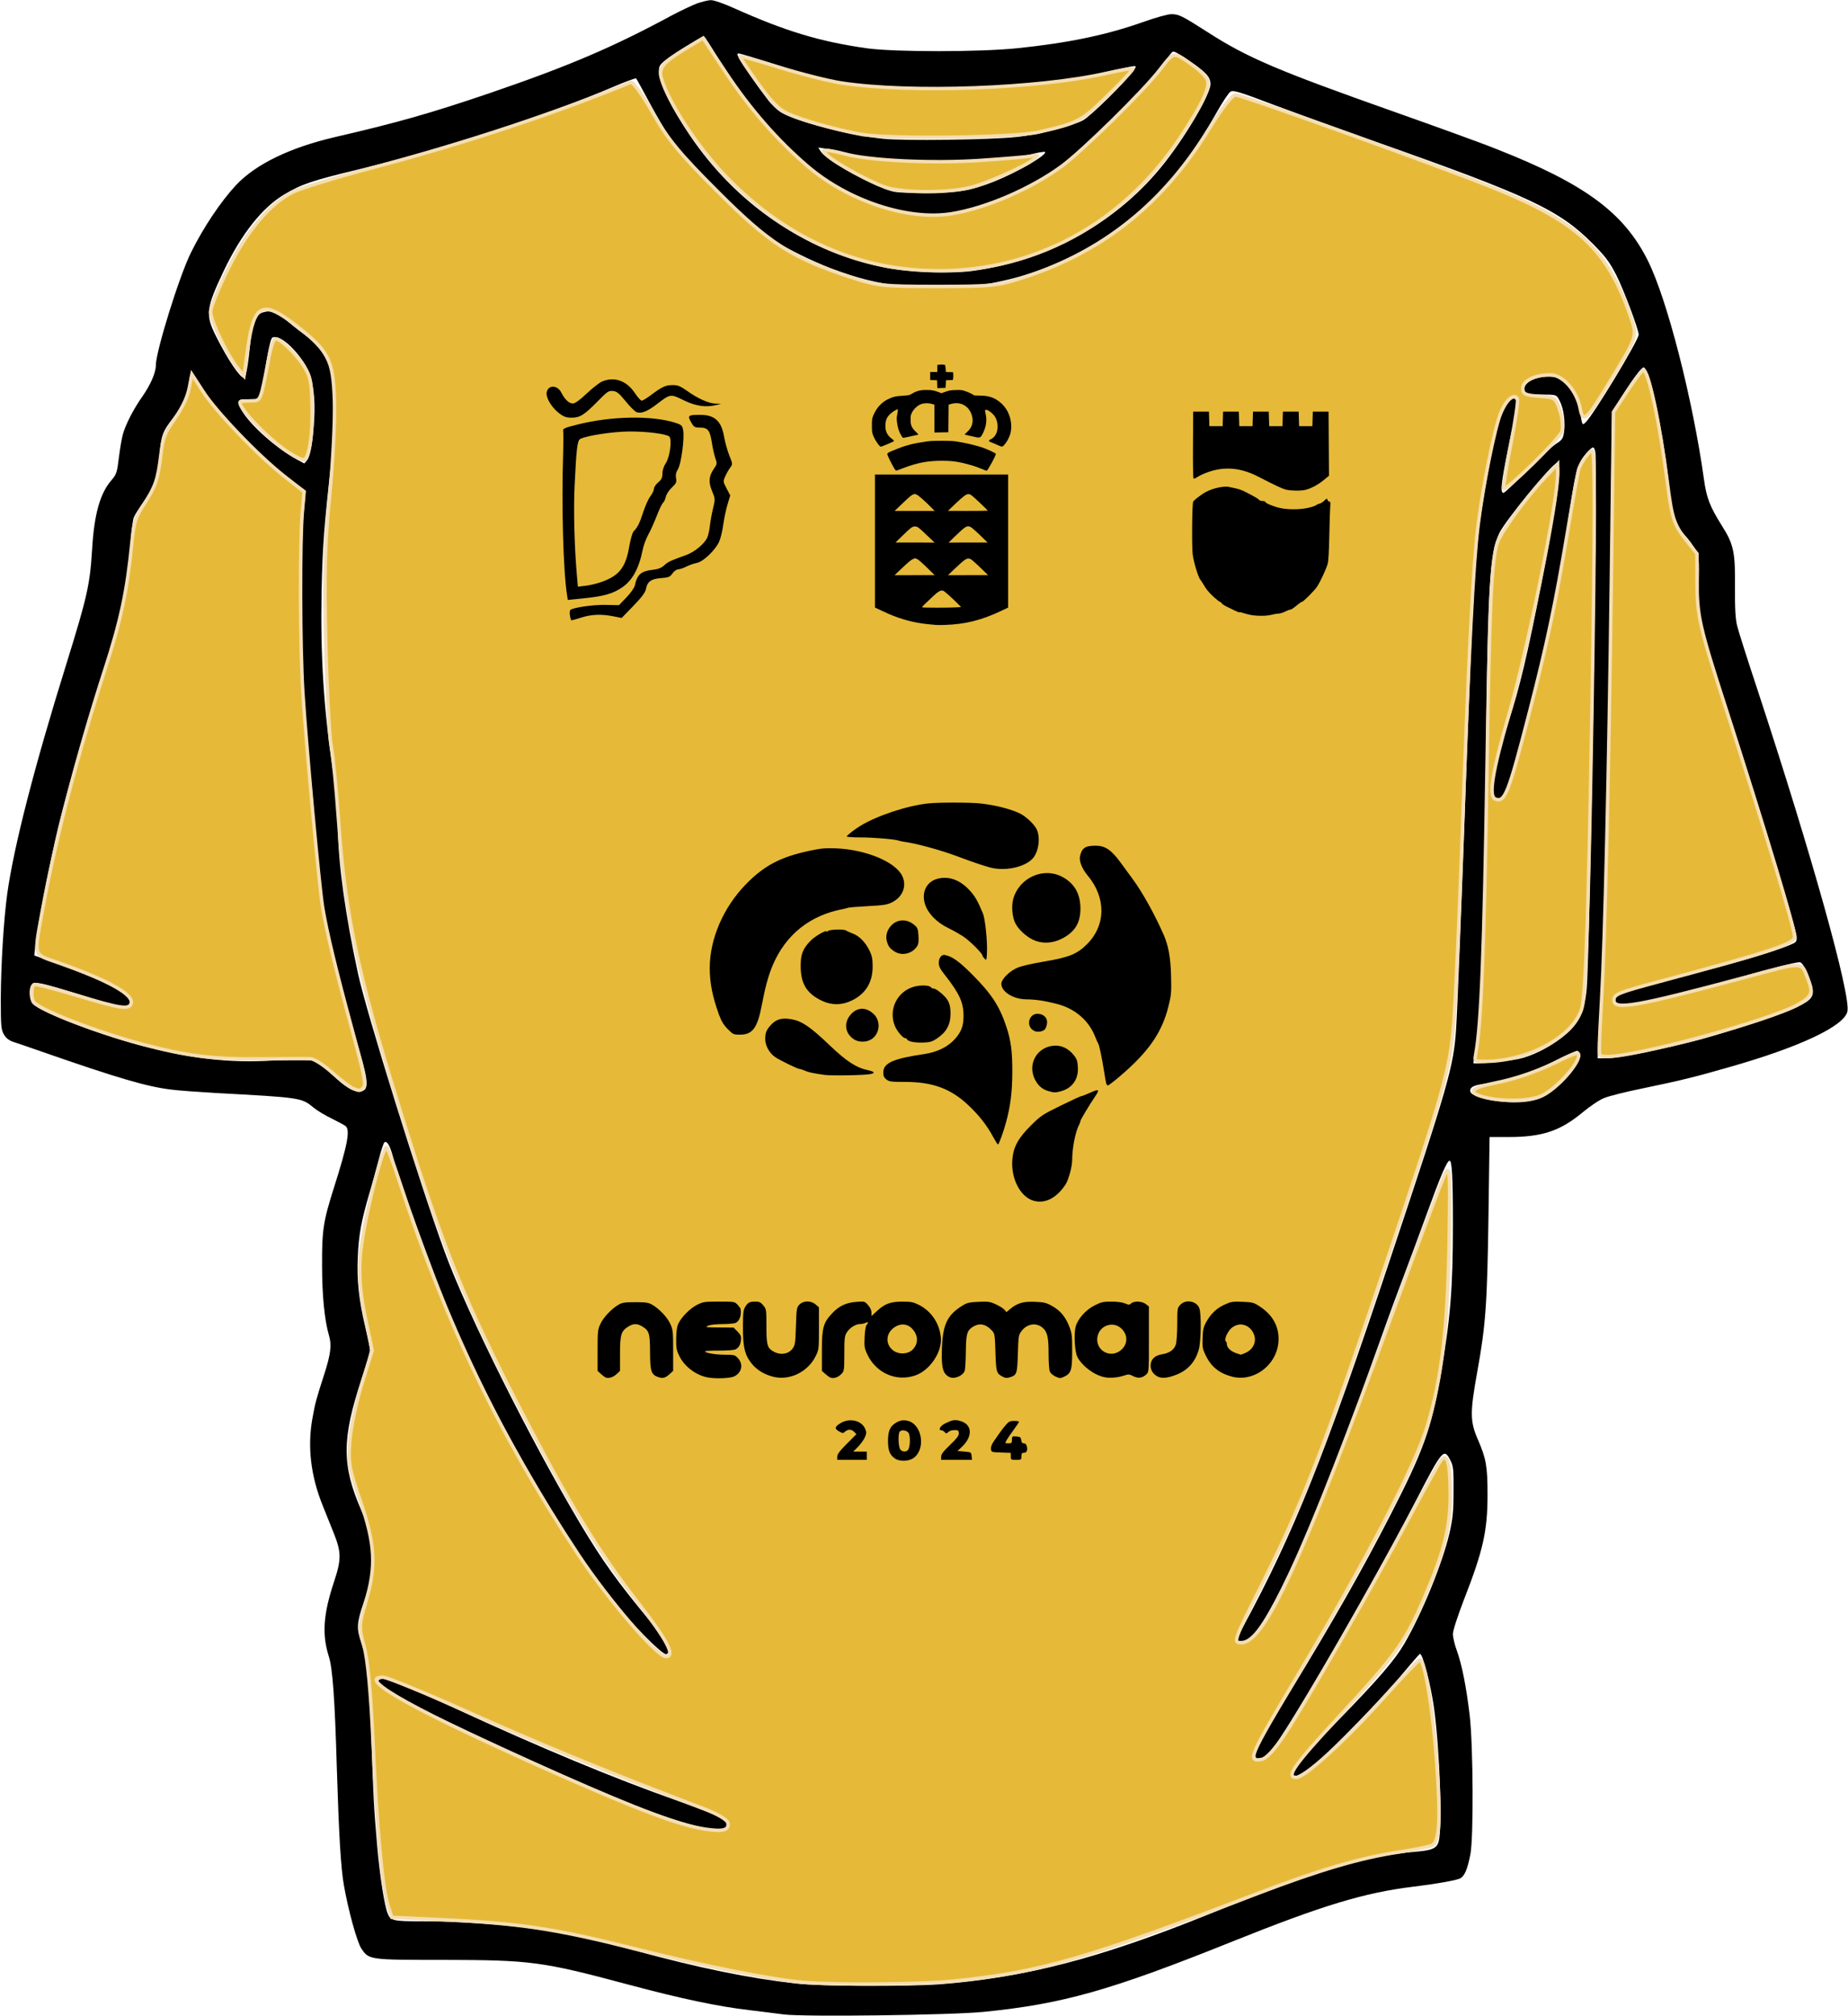 <?xml version="1.0" encoding="UTF-8" standalone="no"?>
                <svg
                version="1.0"
                width="1174pt"
                height="1280pt"
                viewBox="0 0 1174 1280"
                preserveAspectRatio="xMidYMid meet"
                id="svg3"
                sodipodi:docname="nombre.svg"
                xml:space="preserve"
                inkscape:version="1.4 (86a8ad7, 2024-10-11)"
                xmlns:inkscape="http://www.inkscape.org/namespaces/inkscape"
                xmlns:sodipodi="http://sodipodi.sourceforge.net/DTD/sodipodi-0.dtd"
                xmlns="http://www.w3.org/2000/svg"
                xmlns:svg="http://www.w3.org/2000/svg"><defs
                    id="defs3" /><sodipodi:namedview
                    id="namedview3"
                    pagecolor="#ffffff"
                    bordercolor="#000000"
                    borderopacity="0.25"
                    inkscape:showpageshadow="2"
                    inkscape:pageopacity="0.0"
                    inkscape:pagecheckerboard="0"
                    inkscape:deskcolor="#d1d1d1"
                    inkscape:document-units="pt"
                    showgrid="false"
                    showguides="true"
                    inkscape:zoom="0.68378906"
                    inkscape:cx="473.83034"
                    inkscape:cy="765.58698"
                    inkscape:window-width="2560"
                    inkscape:window-height="1369"
                    inkscape:window-x="1912"
                    inkscape:window-y="-8"
                    inkscape:window-maximized="1"
                    inkscape:current-layer="svg3"><inkscape:grid
                    id="grid22"
                    units="pt"
                    originx="0"
                    originy="0"
                    spacingx="1"
                    spacingy="1"
                    empcolor="#0099e5"
                    empopacity="0.302"
                    color="#e6ba38"
                    opacity="0.149"
                    empspacing="5"
                    enabled="true"
                    visible="false" /></sodipodi:namedview><g
                    transform="translate(0,1280) scale(0.1,-0.1)"
                    fill="#000000"
                    stroke="none"
                    id="g3"><path
                    d="M4425 12777 c-33 -13 -100 -45 -150 -71 -379 -205 -660 -325 -1163 -497 -373 -127 -591 -189 -982 -279 -288 -67 -505 -172 -631 -306 -96 -103 -206 -267 -284 -424 -74 -146 -225 -631 -225 -720 0 -46 -33 -122 -85 -197 -57 -80 -108 -180 -125 -243 -7 -25 -18 -91 -25 -147 -11 -93 -16 -106 -45 -140 -74 -83 -112 -218 -125 -443 -14 -224 -31 -299 -160 -715 -208 -666 -337 -1170 -379 -1470 -23 -170 -40 -450 -41 -665 0 -177 2 -198 20 -229 14 -24 33 -38 60 -47 22 -7 101 -34 175 -60 494 -172 676 -225 830 -243 47 -6 171 -15 275 -21 553 -30 550 -30 628 -94 23 -19 75 -50 115 -69 40 -20 79 -41 87 -47 31 -25 13 -119 -73 -390 -68 -214 -77 -270 -76 -495 0 -192 16 -350 44 -445 18 -61 11 -118 -29 -243 -52 -160 -59 -187 -76 -282 -33 -180 -11 -367 65 -555 23 -58 55 -138 71 -177 48 -120 48 -167 0 -310 -67 -202 -76 -331 -33 -468 25 -76 39 -266 52 -720 13 -415 25 -626 45 -738 27 -155 83 -358 110 -399 49 -73 47 -73 525 -73 550 -1 623 -10 1165 -155 339 -91 577 -141 775 -164 74 -9 172 -21 216 -27 120 -17 1068 -5 1274 16 501 50 805 136 1575 445 578 232 843 312 1155 350 140 17 267 39 295 52 28 13 47 56 66 153 21 108 18 684 -4 880 -22 184 -49 322 -82 414 -14 37 -25 85 -25 105 0 22 29 111 70 218 122 312 150 436 150 668 0 179 -9 228 -60 346 -52 118 -52 173 -5 435 53 291 63 427 71 987 l7 502 119 0 c216 0 330 38 475 159 45 37 105 78 135 89 29 12 139 40 244 61 246 51 330 72 543 133 452 128 734 261 757 354 25 99 -230 1009 -571 2044 -63 190 -121 372 -129 405 -11 44 -15 109 -14 250 2 218 -8 268 -82 385 -78 124 -99 179 -115 296 -71 508 -233 1141 -356 1388 -152 305 -399 488 -961 709 -91 37 -382 142 -645 235 -750 265 -940 346 -1193 509 -161 103 -181 113 -229 113 -22 0 -97 -21 -168 -46 -241 -86 -481 -136 -808 -170 -239 -25 -777 -25 -955 -1 -299 42 -516 107 -849 256 -62 28 -127 51 -145 50 -17 0 -58 -10 -91 -22z m135 -344 c131 -219 259 -382 441 -559 197 -191 322 -277 501 -344 298 -112 466 -120 743 -33 113 35 332 142 444 217 163 109 511 444 670 645 36 46 73 92 81 103 14 18 19 16 111 -46 110 -73 139 -105 139 -150 0 -61 -147 -315 -287 -494 -295 -378 -737 -627 -1229 -693 -146 -19 -423 -7 -573 26 -494 106 -925 402 -1218 835 -116 172 -195 331 -197 399 -1 40 3 47 41 79 37 31 228 149 245 151 4 1 43 -61 88 -136z m378 -47 c324 -106 392 -118 769 -137 172 -8 291 -8 483 0 451 21 624 40 870 101 68 16 133 30 143 30 17 0 17 -2 -3 -29 -50 -72 -271 -288 -320 -315 -66 -36 -292 -93 -423 -106 -170 -18 -717 -25 -847 -11 -214 22 -545 107 -644 165 -25 14 -65 52 -89 84 -63 82 -164 227 -182 262 -14 27 -14 30 0 30 9 0 118 -33 243 -74z m-813 -236 c43 -80 96 -171 118 -204 62 -92 202 -249 353 -397 220 -214 291 -268 472 -359 306 -153 573 -219 879 -220 460 0 900 161 1259 463 203 170 366 373 525 656 35 62 73 120 85 128 19 12 47 4 285 -86 145 -54 433 -158 639 -231 980 -346 1165 -433 1380 -649 79 -80 104 -113 147 -196 46 -89 143 -347 143 -380 0 -35 -291 -516 -338 -558 -19 -18 -20 -17 -30 42 -22 126 -94 235 -163 246 -100 17 -204 -27 -197 -84 3 -26 4 -26 93 -26 118 -1 112 1 135 -44 24 -48 35 -132 26 -195 -6 -41 -13 -50 -49 -73 -23 -14 -106 -91 -183 -170 -78 -78 -146 -143 -153 -143 -24 0 -13 80 52 390 33 153 37 184 26 201 -23 37 -85 -58 -118 -181 -30 -112 -87 -424 -111 -605 -30 -232 -47 -548 -80 -1440 -40 -1105 -60 -1613 -70 -1773 -16 -234 -49 -351 -417 -1452 -421 -1263 -610 -1736 -937 -2342 l-48 -88 40 0 c33 0 45 6 72 37 152 172 440 835 776 1783 48 135 122 340 166 455 44 116 118 316 165 445 86 236 126 330 142 330 15 0 21 -103 21 -400 0 -412 -15 -600 -80 -975 -57 -327 -108 -468 -317 -875 -179 -349 -366 -677 -633 -1115 -144 -234 -212 -357 -225 -402 -8 -31 35 -54 61 -32 78 65 633 1013 956 1634 173 334 181 343 223 260 18 -35 20 -59 19 -195 0 -129 -5 -173 -26 -266 -45 -193 -175 -510 -287 -702 -61 -104 -160 -219 -408 -474 -209 -215 -303 -325 -303 -354 0 -31 58 -4 152 73 95 77 433 425 551 568 55 66 103 121 107 123 17 7 69 -193 90 -343 37 -272 54 -759 30 -846 -13 -48 -41 -59 -166 -69 -291 -24 -630 -128 -1299 -397 -691 -279 -1160 -400 -1704 -443 -204 -15 -760 -13 -916 5 -295 33 -612 98 -1025 210 -151 41 -331 86 -400 99 -263 53 -624 86 -951 86 -179 0 -198 4 -215 47 -22 51 -51 239 -68 433 -21 242 -25 318 -37 695 -11 356 -24 478 -64 595 -31 89 -29 125 16 256 81 240 78 367 -16 584 -124 286 -124 451 1 831 30 91 54 175 54 186 0 12 -13 76 -29 144 -41 174 -55 299 -48 448 6 140 22 227 74 405 20 67 47 164 60 216 13 52 29 99 34 105 15 15 35 -15 54 -85 35 -133 246 -715 381 -1050 190 -474 688 -1350 990 -1740 119 -154 344 -383 367 -374 37 14 7 77 -96 201 -218 263 -307 387 -454 633 -316 531 -717 1335 -858 1721 -159 434 -498 1522 -551 1769 -80 372 -124 685 -128 923 -2 120 -11 225 -29 347 -60 403 -82 737 -74 1155 6 285 16 418 62 825 23 205 30 426 16 501 -28 140 -82 227 -189 306 -43 31 -96 74 -118 95 -48 46 -95 60 -145 44 -48 -16 -66 -59 -79 -196 -13 -134 -28 -220 -39 -220 -25 0 -103 114 -176 260 -72 141 -67 180 46 419 112 235 245 403 386 487 112 66 177 88 495 164 502 121 1189 344 1593 518 77 33 143 57 146 54 4 -4 41 -72 84 -152z m1273 -326 c118 -31 278 -43 552 -44 274 0 504 15 603 41 43 11 82 17 86 14 16 -17 -178 -130 -324 -188 -146 -58 -233 -72 -445 -72 -177 1 -188 2 -252 27 -163 65 -371 186 -403 235 l-17 26 51 -7 c29 -4 95 -18 149 -32z m-3590 -1191 c51 -36 118 -118 147 -178 34 -68 49 -186 41 -320 -9 -144 -24 -230 -45 -257 l-18 -21 -50 27 c-131 72 -293 216 -349 312 -35 60 -24 75 52 67 54 -6 54 -6 68 28 8 19 19 77 26 129 12 95 35 214 46 231 10 17 46 9 82 -18z m8664 -214 c41 -112 106 -460 133 -719 22 -209 27 -223 90 -289 29 -31 63 -76 76 -101 23 -43 24 -52 21 -226 -3 -217 -1 -222 142 -659 207 -630 479 -1522 480 -1574 1 -33 -2 -35 -59 -58 -117 -46 -352 -115 -682 -198 -332 -85 -405 -109 -417 -140 -22 -58 68 -49 449 46 110 28 277 72 372 100 188 54 328 89 356 89 20 0 57 -72 78 -151 17 -64 0 -88 -96 -135 -88 -42 -396 -145 -611 -204 -198 -54 -525 -120 -597 -120 l-57 0 0 33 c0 17 7 145 15 282 30 524 46 1207 66 2890 l10 900 51 80 c82 131 139 206 151 202 7 -2 19 -24 29 -48z m-9186 -81 c31 -51 88 -130 126 -175 102 -120 310 -317 427 -403 l102 -75 -5 -65 c-3 -36 -11 -126 -17 -200 -22 -251 0 -1003 41 -1400 11 -107 31 -330 45 -495 14 -165 32 -351 40 -413 23 -181 117 -568 239 -985 60 -206 60 -257 -1 -257 -45 0 -91 28 -175 108 -112 106 -120 108 -318 92 -289 -24 -526 -1 -851 80 -289 72 -680 220 -732 277 -21 24 -25 96 -7 118 23 28 48 22 514 -126 47 -15 103 -11 110 7 23 59 -88 119 -488 264 l-118 43 6 61 c14 126 92 527 146 754 70 287 223 815 314 1081 74 217 129 489 146 730 5 70 14 140 20 155 6 16 35 62 65 103 66 91 90 161 100 298 8 119 19 147 85 231 66 84 89 129 96 189 8 74 13 95 24 95 5 0 34 -42 66 -92z m8849 -410 c16 -72 -34 -3172 -55 -3404 -14 -159 -52 -232 -163 -316 -83 -64 -190 -116 -273 -133 -78 -16 -284 -34 -284 -25 0 4 7 51 15 106 35 239 54 795 65 1854 11 1072 24 1279 85 1405 40 82 338 445 366 445 36 0 8 -214 -100 -770 -85 -438 -138 -660 -207 -872 -62 -191 -104 -361 -104 -418 0 -39 4 -52 22 -64 25 -18 41 -9 63 35 26 50 135 459 239 894 67 281 107 498 167 889 41 274 52 308 117 379 33 35 39 34 47 -5z m-97 -3826 c8 -57 -133 -218 -235 -268 -75 -37 -199 -44 -329 -19 -93 18 -134 36 -134 59 0 26 30 38 112 47 116 13 289 70 431 145 67 35 129 62 137 61 8 -1 16 -12 18 -25z"
                    id="path1" /><path
                    d="M2403 2124 c-8 -22 16 -40 172 -123 195 -105 980 -467 1320 -609 370 -155 635 -231 708 -203 73 28 -1 71 -298 176 -403 142 -868 335 -1414 587 -415 191 -473 211 -488 172z"
                    id="path3" /></g><path
                    style="display:inline;fill:#e6ba38;fill-opacity:1;stroke:#f5deb3;stroke-width:2.925"
                    d="m 680.034,1678.295 c -28.158,-2.561 -83.584,-13.609 -141.857,-28.276 -67.972,-17.109 -98.154,-21.666 -163.788,-24.731 l -42.405,-1.98 -3.347,-10.238 c -4.791,-14.654 -9.385,-64.796 -12.693,-138.535 -1.871,-41.699 -4.505,-69.784 -7.572,-80.713 -4.487,-15.992 -4.422,-17.704 1.405,-37.272 9.034,-30.333 8.041,-49.178 -4.502,-85.504 -9.501,-27.516 -10.439,-32.878 -8.976,-51.286 0.899,-11.307 5.541,-33.122 10.315,-48.477 l 8.681,-27.919 -5.837,-27.654 c -4.186,-19.835 -5.438,-34.269 -4.425,-51.053 1.485,-24.617 19.112,-96.898 22.672,-92.965 1.142,1.262 6.369,15.456 11.615,31.543 37.973,116.435 84.806,213.806 150.526,312.962 25.471,38.43 66.616,86.284 74.188,86.284 8.444,0 1.328,-13.582 -24.522,-46.808 -30.577,-39.301 -54.309,-77.66 -89.567,-144.772 -51.601,-98.218 -70.891,-144.037 -102.204,-242.765 -44,-138.73 -55.06,-188.495 -61.105,-274.939 -1.8,-25.739 -4.542,-53.379 -6.095,-61.422 -1.553,-8.043 -3.623,-47.583 -4.601,-87.866 -1.413,-58.226 -0.738,-83.715 3.293,-124.322 2.789,-28.094 4.608,-64.402 4.043,-80.684 -1.209,-34.813 -4.84,-41.817 -33.04,-63.714 -27.586,-21.421 -35.031,-18.001 -40.152,18.446 l -3.449,24.545 -5.658,-6.987 c -8.702,-10.746 -22.561,-39.688 -22.573,-47.139 -0.006,-3.665 6.597,-19.973 14.673,-36.239 16.066,-32.358 35.23,-55.125 54.807,-65.113 6.512,-3.322 37.309,-12.746 68.438,-20.941 75.99,-20.006 156.524,-46.629 217.87,-72.023 1.851,-0.766 10.197,10.721 18.792,25.864 12.76,22.48 22.405,34.177 55.169,66.903 43.761,43.711 61.994,55.466 111.365,71.796 23.331,7.717 27.922,8.223 74.584,8.223 46.572,0 51.299,-0.519 74.584,-8.182 66.574,-21.909 116.909,-62.472 155.6,-125.392 10.499,-17.074 19.433,-28.518 22.262,-28.518 5.668,0 179.89,62.748 221.37,79.728 69.209,28.332 93.808,51.637 112.941,107.003 6.226,18.016 6.641,16.718 -18.569,58.166 -18.843,30.98 -21.462,33.164 -23.938,19.967 -2.725,-14.524 -14.807,-27.949 -25.154,-27.949 -13.119,0 -23.329,5.019 -23.329,11.467 0,4.799 2.322,5.911 13.893,6.653 13.252,0.85 14.062,1.408 17.548,12.087 2.01,6.157 2.81,14.054 1.777,17.549 -1.849,6.256 -47.056,50.526 -49.302,48.281 -0.634,-0.634 2.029,-17.424 5.919,-37.311 3.889,-19.887 6.409,-37.23 5.6,-38.54 -2.943,-4.762 -9.709,1.001 -14.121,12.028 -5.204,13.005 -14.869,60.91 -19.171,95.018 -4.043,32.049 -7.951,108.147 -13.37,260.314 -2.521,70.782 -5.782,143.418 -7.248,161.413 -3.201,39.289 -8.059,56.545 -56.656,201.272 -53.981,160.76 -70.24,202.686 -107.472,277.132 -22.425,44.839 -22.845,46.067 -15.768,46.067 19.625,0 51.072,-68.608 128.698,-280.788 22.07,-60.326 41.992,-112.973 44.27,-116.995 3.639,-6.424 3.995,1.041 2.926,61.422 -1.24,70.048 -6.242,112.035 -18.12,152.094 -10.032,33.836 -51.123,112.891 -110.799,213.172 -40.211,67.57 -41.995,71.702 -30.228,70.014 4.359,-0.625 11.175,-7.998 20.601,-22.282 18.129,-27.473 73.419,-123.746 104.483,-181.932 13.312,-24.934 25.556,-47.043 27.21,-49.13 5.368,-6.776 7.818,2.28 7.865,29.079 0.05,28.349 -5.197,48.743 -23.253,90.374 -14.925,34.411 -23.79,46.595 -70.94,97.5 -38.594,41.666 -45.491,51.544 -35.994,51.544 6.994,0 41.767,-31.737 73.197,-66.804 16.087,-17.949 30.13,-32.636 31.208,-32.638 4.224,-0.01 11.129,41.88 14.345,87.017 3.385,47.519 2.399,66.035 -3.718,69.816 -1.801,1.113 -14.583,3.721 -28.404,5.796 -32.48,4.876 -67.499,15.152 -120.188,35.269 -145.11,55.403 -183.962,66.587 -256.968,73.973 -28.244,2.857 -101.042,3.437 -127.654,1.017 z m -63.49,-134.944 c -0.514,-2.669 -8.949,-7.685 -19.887,-11.825 -75.465,-28.563 -136.81,-53.657 -196.618,-80.43 -38.172,-17.088 -72.161,-31.068 -75.53,-31.068 -24.312,0 28.333,29.14 149.321,82.651 67.042,29.652 101.605,42.55 122.845,45.842 15.752,2.442 21.068,1.059 19.869,-5.17 z"
                    id="path81"
                    transform="scale(0.75)" />
                    <path transform="translate(710.763,260.621) scale(0.5, 0.5)" fill="#000000" d="M 166.5,259.494 C 163.2,258.796 159.015,257.673 157.199,256.997 C 155.383,256.322 153.644,256.023 153.333,256.333 C 153.023,256.644 150.683,255.836 148.134,254.537 C 145.585,253.238 140.889,250.967 137.698,249.491 C 134.506,248.014 131.361,245.949 130.707,244.903 C 130.054,243.856 129.017,243.0 128.404,243.0 C 127.791,243.0 124.253,240.218 120.542,236.817 C 114.148,230.959 110.603,226.563 106.843,219.83 C 105.931,218.197 104.514,216.105 103.695,215.181 C 100.977,212.115 94.901,192.017 93.852,182.622 C 92.598,171.388 93.114,118.147 94.5,115.823 C 95.533,114.089 100.741,109.868 107.216,105.516 C 115.873,99.696 132.444,95.476 140.052,97.152 C 142.498,97.692 146.525,98.564 149.0,99.09 C 154.648,100.292 159.097,102.276 172.0,109.343 C 175.025,111 177.86,112.95 178.3,113.678 C 178.74,114.405 180.652,115.0 182.55,115.0 C 184.447,115.0 186.0,115.475 186.0,116.055 C 186.0,117.638 195.533,121.691 204.009,123.713 C 214.431,126.199 231.031,126.112 241.5,123.517 C 245.9,122.426 250.117,120.941 250.871,120.217 C 251.624,119.494 253.513,118.647 255.068,118.336 C 256.624,118.025 259.157,116.485 260.698,114.913 C 263.832,111.717 265.0,111.315 265.0,113.433 C 265.0,114.221 265.931,115.161 267.07,115.522 C 268.951,116.119 269.091,116.741 268.599,122.34 C 268.301,125.728 267.777,142.181 267.435,158.902 C 267.021,179.062 266.364,191.021 265.482,194.402 C 263.838,200.704 255.974,217.68 251.823,223.887 C 248.451,228.928 234.439,243.0 232.79,243.0 C 232.226,243.0 230.259,244.238 228.419,245.75 C 221.659,251.307 219.15,253.0 217.674,253.0 C 216.844,253.0 213.924,254.125 211.187,255.5 C 208.449,256.875 204.7,258.005 202.855,258.012 C 201.01,258.018 197.025,258.688 194.0,259.5 C 187.452,261.258 174.833,261.255 166.5,259.494 Z M 212.5,100.604 C 207.696,99.426 199.246,95.477 177.303,84.156 C 152.739,71.483 130.303,70.5 106.5,81.056 C 103.75,82.275 100.228,84.167 98.673,85.259 C 96.921,86.49 95.491,86.891 94.912,86.312 C 94.354,85.754 94.083,68.47 94.239,43.439 L 94.5,1.5 L 104.5,1.5 L 114.5,1.5 L 114.788,10.75 L 115.075,20 L 123.5,20 L 131.925,20 L 132.212,10.75 L 132.5,1.5 L 142.5,1.5 L 152.5,1.5 L 152.788,10.75 L 153.075,20.0 L 161.5,20.0 L 169.925,20.0 L 170.212,10.75 L 170.5,1.5 L 180.5,1.5 L 190.5,1.5 L 190.788,10.75 L 191.075,20.0 L 199.5,20 L 207.925,20 L 208.212,10.75 L 208.5,1.5 L 218.5,1.5 L 228.5,1.5 L 228.788,10.75 L 229.075,20.0 L 237.5,20 L 245.925,20 L 246.212,10.75 L 246.5,1.5 L 256.5,1.5 L 266.5,1.5 L 266.761,42.219 L 267.022,82.938 L 260.261,88.515 C 253.099,94.422 243.821,99.339 236.765,100.967 C 231.016,102.293 218.634,102.108 212.5,100.604 Z "/>
                    <path transform="translate(340.635, 450) scale(0.75, 0.75)" fill="#000000" d="M 304.299,635.1 C 299.63,632.167 298.0,628.259 298.0,620.0 C 298.0,612.039 299.494,608.189 303.735,605.225 C 307.554,602.555 311.006,601.887 315.118,603.022 C 326.957,606.291 330.035,626.752 319.824,634.301 C 315.882,637.216 308.288,637.607 304.299,635.1 Z M 255.0,633.271 C 255.0,631.193 256.937,628.595 263.114,622.385 L 271.229,614.229 L 269.063,612.063 C 266.787,609.787 263.832,609.952 261.136,612.507 C 260.017,613.567 259.176,613.447 256.443,611.834 C 252.472,609.491 252.783,607.937 257.839,604.875 C 265.466,600.255 275.693,602.628 278.65,609.704 C 279.842,612.558 279.817,613.503 278.466,616.75 C 277.608,618.812 275.033,622.413 272.744,624.75 L 268.584,629.0 L 274.292,629.0 L 280.0,629.0 L 280.0,632.5 L 280.0,636.0 L 267.5,636.0 L 255.0,636.0 L 255.0,633.271 Z M 343.0,633.298 C 343.0,631.241 344.791,628.879 350.5,623.405 C 356.077,618.058 358.0,615.547 358.0,613.607 C 358.0,611.851 357.429,610.948 356.25,610.842 C 352.852,610.534 350.588,611.063 348.947,612.548 C 347.47,613.885 347.147,613.883 346.021,612.525 C 345.325,611.686 344.135,611.0 343.378,611.0 C 340.258,611.0 342.119,607.256 346.25,605.222 C 352.541,602.126 354.483,601.784 358.947,602.986 C 369.384,605.796 370.127,615.931 360.56,625.0 L 356.867,628.5 L 362.684,629.0 C 368.395,629.491 368.506,629.559 368.813,632.75 L 369.127,636.0 L 356.063,636.0 L 343.0,636.0 L 343.0,633.298 Z M 402.0,633.04 L 402.0,630.081 L 393.75,629.79 C 385.593,629.503 385.496,629.469 385.186,626.773 C 384.974,624.932 385.948,622.544 388.186,619.419 C 390.009,616.874 392.175,613.778 393.0,612.539 C 393.825,611.3 395.901,608.647 397.612,606.643 C 400.263,603.541 401.339,603.0 404.862,603.0 C 407.138,603.0 408.977,603.337 408.949,603.75 C 408.921,604.163 406.906,607.2 404.47,610.5 C 402.034,613.8 399.346,617.737 398.495,619.25 C 396.957,621.985 396.965,622.0 399.974,622.0 C 402.683,622.0 403.0,621.679 403.0,618.94 C 403.0,616.015 403.166,615.893 406.75,616.19 C 410.006,616.459 410.542,616.862 410.816,619.25 C 411.039,621.182 411.702,622.0 413.047,622.0 C 414.255,622.0 415.193,622.922 415.589,624.498 C 416.443,627.902 415.468,630.0 413.031,630.0 C 411.441,630.0 411.0,630.651 411.0,633.0 C 411.0,635.889 410.833,636.0 406.5,636.0 C 402.18,636.0 402.0,635.881 402.0,633.04 Z M 314.954,627.555 C 316.837,625.287 317.116,615.611 315.371,613.12 C 313.589,610.575 308.512,610.223 307.607,612.582 C 306.328,615.914 306.972,625.829 308.571,627.429 C 310.536,629.393 313.382,629.449 314.954,627.555 Z M 59.0,566.317 C 58.175,566.005 56.263,564.597 54.75,563.188 L 52.0,560.626 L 52.0,543.343 C 52.0,527.149 52.153,525.726 54.432,520.78 C 56.981,515.248 64.055,507.842 70.0,504.479 C 72.873,502.855 75.382,502.5 84.0,502.5 C 92.618,502.5 95.127,502.855 98.0,504.479 C 104.122,507.941 111.071,515.249 113.592,520.874 C 115.834,525.879 116.0,527.432 116.0,543.437 L 116.0,560.626 L 113.25,563.166 C 109.545,566.59 107.279,567.254 103.597,565.997 C 97.414,563.886 96.508,561.213 96.429,544.847 C 96.35,528.614 95.744,526.644 89.696,522.956 C 85.632,520.478 82.35,520.489 78.241,522.995 C 71.918,526.85 71.008,529.75 71.004,546.063 L 71.0,560.626 L 68.25,563.242 C 65.357,565.993 61.52,567.269 59.0,566.317 Z M 146.0,566.329 C 135.923,564.72 125.748,557.259 121.311,548.225 C 118.831,543.174 118.51,541.44 118.586,533.5 C 118.642,527.554 119.216,523.287 120.276,520.924 C 122.795,515.313 130.245,507.761 136.232,504.75 C 141.371,502.165 142.492,502.0 154.898,502.0 C 167.885,502.0 168.135,502.042 170.548,504.646 C 171.896,506.101 173.056,507.676 173.125,508.146 C 173.933,513.668 172.376,518.193 169.055,519.97 C 167.997,520.537 162.939,521.02 157.816,521.045 C 152.132,521.073 147.331,521.626 145.5,522.464 C 142.756,523.72 143.553,523.844 154.85,523.919 L 167.2,524.0 L 170.463,527.263 C 173.082,529.882 173.678,531.226 173.487,534.077 C 173.202,538.336 171.566,541.196 168.651,542.53 C 167.468,543.072 161.213,543.494 154.75,543.467 C 148.287,543.44 143.0,543.72 143.0,544.09 C 143.0,545.446 152.104,547.0 160.042,547.0 C 167.726,547.0 168.352,547.166 170.869,549.86 C 175.675,555.005 174.163,562.271 167.643,565.365 C 164.368,566.919 152.9,567.43 146.0,566.329 Z M 200.197,565.479 C 191.085,562.961 184.733,558.412 180.088,551.077 C 176.237,544.996 175.046,538.143 175.124,522.5 C 175.179,511.5 175.486,509.015 177.115,506.349 C 179.347,502.696 180.759,502.0 185.937,502.0 C 188.961,502.0 190.235,502.634 192.355,505.193 C 194.942,508.316 195.0,508.698 195.0,522.646 C 195.0,538.391 195.671,541.026 200.422,543.933 C 206.461,547.629 213.668,546.676 217.209,541.713 C 219.299,538.784 219.544,537.124 220.0,522.828 C 220.474,507.959 220.624,507.023 222.924,504.578 C 226.238,501.054 232.701,500.978 236.694,504.416 L 239.5,506.831 L 239.5,524.666 C 239.5,542.175 239.449,542.604 236.7,548.203 C 230.031,561.782 214.102,569.321 200.197,565.479 Z M 249.087,566.283 C 248.309,565.976 246.397,564.587 244.837,563.197 L 242.0,560.669 L 242.0,543.77 C 242.0,523.998 243.164,519.805 250.907,511.68 C 256.726,505.573 262.629,502.844 271.387,502.21 C 278.173,501.719 278.315,501.76 281.137,504.991 C 282.919,507.033 284.0,509.401 284.0,511.263 L 284.0,514.255 L 288.56,510.052 C 295.398,503.749 299.951,502.048 310.054,502.022 C 317.376,502.003 319.39,502.39 324.045,504.71 C 334.516,509.928 341.481,520.142 342.744,532.133 C 344.053,544.557 333.487,560.292 320.973,564.556 C 304.78,570.072 287.638,562.373 280.267,546.273 C 278.045,541.418 277.812,539.808 278.191,531.895 C 278.43,526.899 279.14,522.46 279.808,521.792 C 281.665,519.935 281.21,518.817 279.066,519.965 C 278.002,520.534 275.864,521.002 274.316,521.004 C 270.517,521.009 265.416,524.269 262.995,528.241 C 261.253,531.098 261.007,533.296 261.004,546.061 C 261,559.46 260.833,560.803 258.904,562.873 C 255.83,566.172 252.091,567.471 249.087,566.283 Z M 350.5,566.076 C 344.867,563.71 343.252,558.746 343.574,544.784 C 344.106,521.703 347.6,513.812 361.0,505.424 C 364.88,502.995 366.761,502.55 374.658,502.189 C 382.847,501.814 384.402,502.037 389.347,504.301 C 392.388,505.694 395.657,507.745 396.612,508.859 L 398.347,510.886 L 401.276,508.421 C 407.401,503.267 412.568,501.743 422.442,502.174 C 430.45,502.525 432.171,502.951 437.206,505.832 C 444.089,509.77 448.314,514.87 451.565,523.165 C 453.745,528.728 454.0,530.889 454.0,543.785 C 454.0,560.055 453.158,562.748 447.181,565.585 C 444.025,567.082 443.495,567.076 440.002,565.501 C 437.927,564.565 435.728,562.699 435.115,561.353 C 434.478,559.955 434.0,553.34 434.0,545.921 C 434.0,531.924 432.925,527.411 428.77,523.976 C 423.442,519.57 415.795,520.781 411.239,526.752 C 408.586,530.23 408.484,530.833 408.0,546.022 C 407.454,563.145 407.129,564.142 401.481,566.006 C 398.811,566.888 397.531,566.809 395.238,565.623 C 389.825,562.824 389.537,561.869 389.0,544.929 C 388.521,529.817 388.395,529.043 386.0,526.483 C 380.638,520.751 375.256,519.82 369.453,523.623 C 364.894,526.61 364.1,529.628 363.929,544.616 C 363.842,552.252 363.397,559.486 362.939,560.692 C 361.404,564.738 354.465,567.742 350.5,566.076 Z M 481.344,565.995 C 472.563,564.18 462.514,556.677 458.393,548.858 C 456.173,544.645 455.3,529.302 456.935,523.235 C 458.722,516.608 465.44,509.046 472.912,505.25 C 478.523,502.4 480.28,502.0 487.187,502.0 C 491.959,502.0 496.493,502.597 498.688,503.514 C 501.924,504.866 502.49,504.866 503.984,503.514 C 506.444,501.288 513.213,501.593 516.365,504.073 L 519.0,506.145 L 519.0,533.898 C 519.0,561.407 518.98,561.669 516.75,563.694 C 513.349,566.782 509.859,567.222 505.677,565.09 C 502.463,563.451 501.568,563.382 498.261,564.518 C 492.798,566.394 486.102,566.979 481.344,565.995 Z M 526.449,565.473 C 522.102,563.293 519.742,558.89 520.567,554.497 C 521.384,550.138 524.615,547.477 530.169,546.589 C 536.494,545.578 540.474,542.7 541.836,538.154 C 542.476,536.017 543.0,528.241 543.0,520.874 C 543.0,507.915 543.083,507.39 545.54,504.74 C 550.196,499.719 559.574,501.471 561.77,507.771 C 563.469,512.642 563.128,535.752 561.259,542.498 C 558.374,552.913 552.048,560.049 542.319,563.865 C 534.979,566.745 529.992,567.25 526.449,565.473 Z M 589.024,565.435 C 578.23,562.459 571.646,557.051 566.984,547.331 C 564.497,542.144 564.217,540.561 564.455,533.0 C 564.676,525.956 565.187,523.643 567.44,519.5 C 571.334,512.34 576.362,507.56 583.252,504.467 C 588.679,502.032 590.139,501.811 598.42,502.173 C 607.137,502.555 607.874,502.768 613.512,506.537 C 624.554,513.919 629.813,524.391 628.663,536.706 C 626.828,556.353 607.333,570.482 589.024,565.435 Z M 496.256,542.206 C 501.591,536.87 500.921,528.946 494.716,524.0 C 488.244,518.841 478.241,522.125 475.821,530.203 C 472.018,542.895 486.853,551.608 496.256,542.206 Z M 600.329,545.636 C 608.154,542.367 611.031,534.557 606.956,527.65 C 602.761,520.54 594.153,519.288 588.365,524.947 C 585.191,528.051 582.552,534.605 584.094,535.558 C 584.592,535.866 585.0,536.942 585.0,537.948 C 585.0,540.802 588.118,543.94 592.5,545.494 C 594.7,546.274 596.627,546.932 596.782,546.956 C 596.937,546.98 598.533,546.386 600.329,545.636 Z M 318.504,542.997 C 324.089,537.75 323.845,530.1 317.911,524.415 C 313.755,520.433 307.833,520.364 302.753,524.239 C 295.713,529.609 295.831,538.937 303.0,543.803 C 307.503,546.859 314.796,546.48 318.504,542.997 Z M 420.871,416.467 C 409.792,412.98 401.996,397.518 403.325,381.666 C 404.221,370.971 408.328,363.474 419.144,352.788 C 427.475,344.556 428.866,343.632 444.362,336.038 C 453.383,331.617 461.253,328.0 461.852,328.0 C 462.451,328.0 465.4,326.875 468.406,325.5 C 476.854,321.636 477.653,322.103 473.371,328.405 C 468.594,335.435 461.0,348.131 461.0,349.087 C 461.0,349.604 460.59,350.809 460.089,351.764 C 456.726,358.17 454.07,371.376 454.007,382.0 C 453.973,387.771 450.973,398.863 448.373,402.832 C 440.692,414.561 430.643,419.543 420.871,416.467 Z M 386.866,362.233 C 381.628,352.53 375.106,344.248 365.824,335.517 C 351.072,321.639 335.65,316.0 312.444,316.0 C 300.63,316.0 298.998,315.786 296.635,313.927 C 294.616,312.34 294.0,310.968 294.0,308.064 C 294.0,300.017 302.163,296.324 328.5,292.456 C 339.546,290.833 348.531,286.475 354.538,279.826 C 360.029,273.748 361.952,268.698 361.978,260.288 C 362.013,248.781 358.557,241.208 345.96,225.193 C 341.996,220.153 341.0,218.126 341.0,215.098 C 341.0,211.086 343.322,208.033 346.0,208.524 C 352.332,209.685 358.173,213.844 369.579,225.313 C 385.617,241.438 392.275,251.583 398.073,268.723 C 402.136,280.734 403.416,290.5 403.284,308.5 C 403.165,324.719 401.74,336.153 398.175,349.5 C 395.848,358.212 391.937,369.006 391.116,368.983 C 390.777,368.974 388.865,365.936 386.866,362.233 Z M 434.037,323.826 C 428.7,322.295 425.178,319.286 422.472,313.945 C 416.002,301.177 423.866,286.752 438.055,285.363 C 444.658,284.716 450.629,287.461 455.376,293.326 C 457.872,296.41 458.481,298.191 458.811,303.37 C 459.465,313.647 454.159,321.258 444.5,323.896 C 439.835,325.171 438.696,325.163 434.037,323.826 Z M 482.699,316.75 C 482.414,315.512 481.653,311.125 481.009,307.0 C 479.301,296.065 476.892,284.65 476.049,283.5 C 475.646,282.95 474.534,280.475 473.577,278.0 C 468.126,263.902 456.384,253.843 440.748,249.877 C 430.32,247.231 423.243,246.191 414.946,246.084 C 404.059,245.944 394.0,239.635 394.0,232.947 C 394.0,229.157 400.446,222.599 407.205,219.512 C 410.563,217.979 419.084,215.982 430.5,214.053 C 451.408,210.52 458.2,207.756 466.586,199.37 C 482.675,183.281 482.827,159.884 466.964,141.072 C 462.48,135.755 459.761,128.966 460.585,125.145 C 462.139,117.94 464.954,116 473.851,116.0 C 481.999,116 487.134,119.494 495.188,130.517 C 498.659,135.269 503.212,141.484 505.305,144.329 C 513.514,155.484 523.623,173.629 531.308,191.0 C 535.521,200.524 537.336,210.377 537.756,226.0 C 538.136,240.123 537.944,242.42 535.597,251.855 C 529.984,274.423 518.643,290.674 493.801,311.75 C 489.1,315.738 484.796,319.0 484.236,319.0 C 483.675,319.0 482.984,317.988 482.699,316.75 Z M 244.0,310.046 C 233.96,308.573 230.53,307.823 227.349,306.405 C 225.616,305.632 223.642,305.0 222.962,305.0 C 221.45,305.0 206.605,297.783 202.586,295.095 C 197.567,291.736 194.0,285.376 194.0,279.784 C 194,274.153 194.992,271.818 199.335,267.231 C 203.574,262.752 208.647,261.518 216.628,263.024 C 225.329,264.666 232.395,269.524 248.529,284.956 C 262.731,298.539 271.106,303.972 281.174,306.131 C 286.589,307.292 287.351,308.477 283.25,309.357 C 278.471,310.384 249.737,310.888 244.0,310.046 Z M 317.25,281.803 C 315.462,281.202 314.0,280.326 314.0,279.855 C 314.0,279.385 313.413,279.0 312.696,279.0 C 310.595,279.0 305.433,272.855 303.648,268.23 C 298.435,254.722 305.534,239.921 319.294,235.604 C 325.17,233.76 333.265,234.001 334.536,236.058 C 334.856,236.576 335.943,237.0 336.951,237.0 C 337.959,237.0 341.07,239.055 343.863,241.567 C 349.455,246.595 351.013,250.317 350.951,258.5 C 350.879,267.812 347.278,274.156 339.0,279.551 C 335.24,282.003 333.349,282.519 327.5,282.69 C 323.65,282.803 319.038,282.404 317.25,281.803 Z M 269.5,280.158 C 261.249,275.114 260.163,265.304 267.074,258.236 C 272.532,252.653 279.512,252.693 285.678,258.343 C 292.23,264.348 291.218,275.457 283.701,280.04 C 279.675,282.496 273.408,282.548 269.5,280.158 Z M 162.202,271.213 C 158.715,267.663 156.801,264.498 154.795,258.963 C 149.323,243.865 147.0,232.145 147.0,219.632 C 147.0,194.709 158.67,167.878 178.063,148.214 C 193.29,132.774 207.034,125.566 231.104,120.397 C 240.995,118.272 244.94,117.899 253.789,118.25 C 279.23,119.26 304.263,129.65 310.048,141.599 C 314.131,150.034 310.531,159.389 301.46,163.915 C 297.283,165.999 294.488,166.445 281.06,167.167 C 272.502,167.628 264.825,168.269 264.0,168.592 C 263.175,168.914 261.375,169.387 260.0,169.641 C 231.983,174.819 211.245,191.382 200.308,217.315 C 196.615,226.072 194.031,235.558 190.956,251.647 C 187.372,270.406 183.157,276.0 172.608,276.0 C 167.12,276.0 166.728,275.82 162.202,271.213 Z M 422.308,273.012 C 413.994,269.581 417.169,257.008 426.0,258.391 C 430.769,259.138 433.35,262.455 432.628,266.908 C 432.319,268.807 431.489,270.926 430.784,271.615 C 428.958,273.398 424.875,274.071 422.308,273.012 Z M 241.5,247.054 C 228.886,240.864 223.981,232.605 224.022,217.624 C 224.048,207.905 225.776,203.45 232.114,196.759 C 235.947,192.712 246.0,186.904 246.0,188.736 C 246.0,189.101 246.54,188.86 247.2,188.2 C 248.564,186.836 261.075,186.538 262.55,187.835 C 263.072,188.294 265.609,189.445 268.186,190.393 C 273.758,192.442 279.212,198.111 282.587,205.36 C 284.464,209.392 284.983,212.185 284.99,218.314 C 285.007,231.603 279.09,241.354 267.618,246.943 C 258.841,251.219 250.063,251.256 241.5,247.054 Z M 379.75,211.614 C 378.788,210.648 378.0,209.476 378.0,209.009 C 378.0,207.252 367.433,196.691 362.075,193.093 C 359.009,191.034 353.005,187.638 348.734,185.548 C 339.214,180.887 331.998,173.522 329.457,165.87 C 326.083,155.713 330.477,146.504 339.886,144.012 C 349.595,141.44 359.21,144.994 367.515,154.224 C 371.848,159.04 373.749,162.37 378.37,173.242 C 380.277,177.731 382.254,196.775 381.815,206.435 C 381.515,213.043 381.417,213.287 379.75,211.614 Z M 303.976,205.839 C 299.694,203.235 298.302,201.456 297.037,196.968 C 295.711,192.267 297.17,187.229 300.988,183.323 C 306.123,178.071 314.071,177.909 320.091,182.935 C 323.082,185.432 323.423,186.285 323.801,192.212 C 324.116,197.167 323.812,199.357 322.539,201.301 C 318.544,207.397 309.98,209.491 303.976,205.839 Z M 420.625,195.549 C 414.742,192.667 408.526,186.847 405.901,181.762 C 403.259,176.643 402.399,167.245 404.029,161.282 C 409.018,143.025 429.741,133.747 445.894,142.539 C 456.035,148.058 461.007,156.898 460.99,169.376 C 460.973,181.761 455.977,189.556 444.5,195.1 C 436.599,198.917 427.836,199.082 420.625,195.549 Z M 387.0,135.029 C 382.282,134.129 371.317,130.506 357.0,125.117 C 342.533,119.67 322.004,114.084 311.0,112.6 C 309.625,112.415 307.825,112.01 307.0,111.701 C 303.834,110.514 285.655,109.0 274.58,109.0 C 268.211,109.0 263.0,108.626 263.0,108.17 C 263.0,107.434 269.672,102.219 274.092,99.5 C 288.477,90.65 313.599,82.276 331.878,80.238 C 340.553,79.271 367.607,79.291 376.5,80.272 C 388.817,81.63 401.748,84.901 409.571,88.637 C 414.423,90.955 421.245,97.216 423.629,101.538 C 427.297,108.191 425.837,120.839 420.729,126.656 C 414.602,133.634 399.431,137.4 387.0,135.029 Z "/>
                    <path transform="translate(330.834,234.621) scale(0.9, 0.9)" fill="#000000" d="M 34.721,173.75 C 34.442,171.963 34.533,170.156 34.923,169.735 C 36.52,168.008 50.904,165.901 59.866,166.082 L 69.336,166.273 L 74.612,160.782 C 77.514,157.762 80.17,153.989 80.514,152.396 C 82.194,144.61 84.881,142.254 93.124,141.339 C 96.946,140.915 99.291,140.007 101.237,138.197 C 103.898,135.721 105.53,134.955 116.974,130.808 C 122.565,128.782 129.071,123.479 131.46,118.999 C 132.194,117.623 133.095,113.798 133.463,110.499 C 133.832,107.2 134.856,101.547 135.74,97.937 C 137.311,91.518 137.296,91.253 135.039,85.808 C 132.365,79.355 132.704,75.334 136.376,69.975 C 138.597,66.735 138.657,66.279 137.353,62.583 C 136.588,60.416 135.476,55.461 134.882,51.571 C 133.555,42.894 132.058,41 126.529,41 C 122.735,41.0 122.175,40.657 120.181,37.108 C 117.568,32.459 118.147,32 126.631,32 C 136.802,32 141.591,36.329 143.484,47.232 C 144.19,51.296 145.872,57.356 147.222,60.699 C 149.603,66.592 149.623,66.848 147.886,69.138 C 146.9,70.437 145.331,73.183 144.4,75.24 C 142.741,78.901 142.759,79.083 145.277,83.936 L 147.849,88.893 L 145.939,95.197 C 144.889,98.664 143.54,105.1 142.941,109.5 C 142.343,113.9 141.026,119.3 140.016,121.5 C 137.22,127.586 128.779,135.631 124.309,136.47 C 122.265,136.853 118.903,138.029 116.836,139.083 C 114.77,140.138 112.192,141.0 111.108,141.0 C 110.023,141.0 108.214,142.295 107.087,143.878 C 105.303,146.384 104.261,146.813 99.056,147.19 C 92.068,147.695 89.348,149.628 88.383,154.773 C 87.901,157.342 85.532,160.536 79.468,166.795 L 71.209,175.318 L 65.438,174.159 C 57.049,172.474 50.035,172.731 42.839,174.987 C 39.353,176.08 36.214,176.98 35.863,176.987 C 35.513,176.994 34.999,175.537 34.721,173.75 Z M 32.643,159.043 C 29.945,141.548 28.71,95.981 29.919,58.5 C 30.15,51.35 30.15,44.6 29.919,43.5 C 29.546,41.721 30.662,41.207 40.007,38.856 C 63.986,32.821 92.588,32.315 109.218,37.631 C 113.458,38.987 114.005,39.509 114.621,42.796 C 115.672,48.397 113.257,66.53 110.958,70.302 C 109.591,72.545 109.189,74.461 109.61,76.718 C 110.128,79.495 109.717,80.401 106.607,83.334 C 104.625,85.204 102.723,88.133 102.381,89.844 C 102.039,91.555 101.155,93.456 100.417,94.069 C 99.679,94.682 97.667,98.854 95.947,103.341 C 94.226,107.829 91.554,113.75 90.009,116.5 C 88.463,119.25 86.654,124.2 85.988,127.5 C 83.337,140.635 78.65,149.056 71.269,153.945 C 64.803,158.228 58.557,160 45.098,161.372 L 33.189,162.586 L 32.643,159.043 Z M 56.751,149.996 C 69.439,145.537 74,139.793 76.54,125.079 C 77.43,119.92 78.829,115.028 79.648,114.209 C 82.412,111.445 83.867,108.531 86.454,100.573 C 87.872,96.214 90.15,91.181 91.516,89.39 C 92.882,87.599 94.0,85.243 94.0,84.156 C 94.0,83.068 95.35,81.042 97.0,79.653 C 99.354,77.673 100.0,76.319 100.0,73.368 C 100.0,71.058 100.923,68.237 102.393,66.054 C 105.315,61.715 106.94,49.006 104.795,47.274 C 102.44,45.374 88.684,43.654 76.5,43.738 C 65.025,43.816 46.358,46.667 41.979,49.011 C 39.935,50.105 39.252,55.777 38.008,82.0 C 37.189,99.233 37.822,124.416 39.586,144.87 L 40.308,153.239 L 45.729,152.602 C 48.71,152.252 53.671,151.079 56.751,149.996 Z M 26.924,30.75 C 21.516,26.597 17.417,19.458 18.337,15.793 C 19.623,10.671 25.937,10.994 28.628,16.321 C 31.059,21.133 34.082,24.0 36.726,24.0 C 38.301,24.0 41.621,21.618 46.555,16.948 C 50.653,13.069 55.565,9.244 57.471,8.448 C 66.127,4.831 74.756,7.913 80.593,16.707 C 82.526,19.618 84.677,22 85.373,22 C 86.069,22 89.083,20.164 92.069,17.92 C 99.728,12.165 102.291,11.0 107.288,11 C 110.813,11 112.779,11.791 117.301,15.029 C 124.908,20.477 132.668,23.958 137.5,24.091 L 141.5,24.201 L 137.5,25.17 C 130.39,26.893 123.169,25.751 114.692,21.563 C 105.703,17.121 105.559,17.144 95.859,24.609 C 89.352,29.615 85.006,31.308 81.748,30.103 C 80.573,29.668 77.087,26.204 74.003,22.406 C 69.374,16.706 67.811,15.443 65.057,15.176 C 62.065,14.886 60.987,15.603 54.61,22.123 C 44.925,32.028 41.824,34.0 35.938,34.0 C 32.077,34.0 30.34,33.374 26.924,30.75 Z "/>
                    <path transform="translate(545.635,229.621) scale(0.3, 0.3)" fill="#000000" d="M 163.5,557.393 C 135.455,555.267 115.326,551.792 94.488,545.475 C 78.643,540.672 68.168,536.559 49.52,527.818 L 34,520.543 L 34,379.771 L 34.0,239.0 L 175.0,239.0 L 316.0,239.0 L 316.0,379.816 L 316.0,520.632 L 302.75,526.934 C 259.757,547.38 225.876,555.91 182.0,557.334 C 174.575,557.574 166.25,557.601 163.5,557.393 Z M 205.962,520.174 L 216.423,519.5 L 212.462,515.469 C 198.02,500.775 181.548,486.006 178.465,484.988 C 173.24,483.264 167.863,486.366 155.207,498.405 C 149.318,504.006 141.921,511.022 138.768,513.997 C 134.912,517.634 133.43,519.648 134.24,520.148 C 135.735,521.072 191.709,521.092 205.962,520.174 Z M 144.0,435.81 C 133.539,425.608 125.945,419.021 123.25,417.813 C 119.07,415.938 118.929,415.938 114.693,417.812 C 109.973,419.9 105.511,423.656 87.538,440.674 L 75.576,452.0 L 118.038,451.951 L 160.5,451.902 L 144.0,435.81 Z M 257.0,435.826 C 247.734,426.8 238.802,418.977 236.627,417.982 C 229.162,414.567 225.659,416.771 200.593,440.654 L 188.685,452.0 L 231.093,451.949 L 273.5,451.898 L 257.0,435.826 Z M 148.413,371.712 C 124.369,348.929 124.463,349.0 118.216,349.0 C 113.015,349.0 109.654,351.536 91.929,368.836 L 77.5,382.919 L 118.913,382.96 L 160.325,383.0 L 148.413,371.712 Z M 256.619,367.476 C 247.313,358.438 238.935,351.179 236.383,349.943 C 228.94,346.34 225.773,348.284 202.737,370.603 L 189.942,383.0 L 231.221,382.951 L 272.5,382.901 L 256.619,367.476 Z M 152.975,308.395 C 138.658,293.829 125.057,282.097 121.117,280.917 C 115.002,279.085 112.26,281.003 88.612,303.655 L 75.725,316.0 L 118.087,316.0 L 160.45,316.0 L 152.975,308.395 Z M 273.0,315.506 C 273.0,314.793 251.661,294.281 244.003,287.632 C 230.341,275.772 230.961,275.486 194.0,310.73 L 188.5,315.975 L 230.75,315.988 C 253.988,315.994 273.0,315.778 273.0,315.506 Z M 75.543,227.069 C 69.959,218.222 59.903,197.691 60.194,195.729 C 60.572,193.172 63.504,191.539 77.5,186.093 C 83.55,183.738 89.4,181.45 90.5,181.007 C 93.128,179.95 104.985,176.451 112.342,174.562 C 117.808,173.158 124.043,172.061 145.0,168.816 C 156.093,167.098 194.758,167.125 205.5,168.857 C 224.683,171.951 238.368,174.982 255.5,179.932 C 268.601,183.717 290.0,193.384 290.0,195.516 C 290.0,199.38 272.635,231.0 270.513,231.0 C 269.821,231.0 267.123,230.057 264.519,228.905 C 259.02,226.473 244.862,221.189 240.5,219.941 C 212.194,211.842 199.413,209.876 175.116,209.885 C 144.558,209.895 123.06,214.14 91.0,226.493 C 85.775,228.507 80.746,230.388 79.824,230.674 C 78.655,231.037 77.36,229.947 75.543,227.069 Z M 40.5,174.461 C 35.325,167.309 32.865,162.882 29.964,155.5 C 27.893,150.23 27.602,147.797 27.573,135.5 C 27.543,122.499 27.738,121 30.318,114.5 C 36.308,99.402 47.27,86.821 59.998,80.433 C 71.977,74.421 77.138,73.164 94.068,72.132 C 106.096,71.399 106.89,71.213 112.568,67.784 C 121.884,62.158 130.335,60 143.057,60 C 154.088,60 160.325,61.134 169.609,64.827 L 174.717,66.859 L 183.609,63.726 C 191.249,61.033 194.21,60.536 204.654,60.196 C 215.235,59.851 217.76,60.097 224.154,62.096 C 230.849,64.189 241.095,68.989 243.45,71.134 C 243.972,71.611 249.638,72.0 256.04,72 C 274.445,72 285.951,75.666 298.242,85.447 C 312.577,96.855 321.021,113.381 322.54,133.0 C 323.176,141.214 321.695,151.705 319.082,157.5 C 315.019,166.51 313.475,169.21 309.503,174.25 C 306.713,177.79 304.209,180.0 302.99,180.0 C 301.9,180.0 297.519,178.369 293.254,176.376 C 288.989,174.383 283.25,171.945 280.5,170.957 C 274.16,168.68 273.752,166.866 279.044,164.48 C 293.533,157.946 298.283,136.148 289.122,118.229 C 285.477,111.101 274.364,102.0 269.304,102.0 C 266.63,102.0 266.599,102.356 268.5,111.0 C 271.541,124.826 269.505,138.135 262.108,152.786 C 258.265,160.398 256.021,161.703 249.293,160.238 C 233.127,156.718 224.446,154.694 224.068,154.356 C 223.83,154.143 226.14,151.737 229.2,149.01 C 239.35,139.963 242.998,128.318 239.699,115.498 C 234.275,94.421 215.845,83.628 195.419,89.567 L 190.03,91.133 L 189.765,120.317 L 189.5,149.5 L 174.75,149.777 L 160.0,150.053 L 160.0,120.598 L 160.0,91.142 L 154.596,89.571 C 147.056,87.379 138.224,87.57 131.541,90.071 C 124.276,92.789 116.23,100.206 112.456,107.663 C 109.802,112.908 109.502,114.463 109.501,123.0 C 109.5,134.952 111.63,139.932 120.267,148.177 C 123.613,151.37 126.159,154.17 125.925,154.399 C 125.691,154.628 123.025,155.299 120.0,155.89 C 116.975,156.48 110.0,158.03 104.5,159.333 C 99.0,160.637 94.023,161.53 93.441,161.318 C 91.889,160.753 86.392,151.137 84.97,146.5 C 84.296,144.3 83.401,141.575 82.982,140.445 C 82.563,139.314 81.634,134.248 80.918,129.187 C 79.764,121.037 79.815,118.943 81.361,110.879 C 82.321,105.87 82.831,101.497 82.494,101.161 C 81.274,99.941 70.386,106.575 65.593,111.457 C 59.049,118.124 56.754,123.544 56.204,133.633 C 55.484,146.859 59.703,155.941 70.118,163.587 C 73.392,165.99 74.792,167.608 74.153,168.247 C 72.545,169.855 48.666,179.998 46.5,179.994 C 45.226,179.991 43.047,177.982 40.5,174.461 Z M 165.791,47.788 L 165.5,39.5 L 158.25,39.206 L 151.0,38.912 L 151.0,30.456 L 151.0,22.0 L 158.5,22.0 L 166.0,22.0 L 166.0,14.561 L 166.0,7.123 L 170.555,6.439 C 174.74,5.812 181.659,6.325 182.672,7.339 C 182.906,7.572 183.364,10.949 183.69,14.842 L 184.283,21.921 L 191.892,22.21 L 199.5,22.5 L 199.815,27.497 C 199.988,30.246 199.859,33.939 199.528,35.704 L 198.926,38.914 L 191.713,39.207 L 184.5,39.5 L 184.0,47.5 L 183.5,55.5 L 174.791,55.788 L 166.082,56.077 L 165.791,47.788 Z "/>
                    <path
                    style="fill:#e6ba38;fill-opacity:1;stroke:#f5deb3;stroke-width:2.925"
                    d="m 298.855,921.462 c -2.275,-0.951 -10.117,-6.941 -17.426,-13.312 -8.269,-7.208 -15.301,-11.662 -18.614,-11.789 -2.928,-0.113 -21.612,-0.043 -41.518,0.156 -40.518,0.405 -62.847,-2.361 -101.135,-12.526 -38.411,-10.198 -87.462,-29.339 -91.693,-35.782 -2.163,-3.294 -1.941,-13.223 0.326,-14.625 1.05,-0.649 17.374,3.484 36.276,9.185 36.867,11.118 43.965,12.213 45.933,7.082 C 113.921,842.248 92.221,830.104 48.091,814.643 27.843,807.549 28.628,810.584 36.28,768.992 47.037,710.523 65.852,638.209 88.775,567.236 102.487,524.782 107.546,501.054 111.686,459.769 c 1.824,-18.183 2.775,-21.235 10.199,-32.722 9.882,-15.289 11.826,-20.98 14.377,-42.087 1.753,-14.508 3.036,-17.822 11.833,-30.581 6.765,-9.811 10.591,-17.941 12.173,-25.861 l 2.307,-11.552 9.168,14.212 c 11.323,17.554 47.036,54.771 69.273,72.192 l 16.615,13.017 -1.474,16.206 c -2.24,24.63 -2.016,115.337 0.38,153.742 2.736,43.86 13.848,164.514 16.763,182.002 3.468,20.808 11.137,52.634 24.809,102.958 10.074,37.08 12.027,46.676 9.999,49.12 -2.83,3.41 -3.432,3.478 -9.253,1.047 z"
                    id="path2"
                    transform="scale(0.75)" /><path
                    style="fill:#e6ba38;fill-opacity:1;stroke:#f5deb3;stroke-width:2.925"
                    d="m 245.138,383.476 c -18.437,-11.692 -47.183,-42.289 -40.956,-43.592 0.882,-0.185 4.862,-0.417 8.843,-0.517 8.028,-0.201 7.518,1.079 14.843,-37.248 1.505,-7.874 3.835,-14.678 5.178,-15.119 3.647,-1.198 18.725,13.287 25.077,24.092 5.041,8.575 5.631,11.751 6.178,33.264 0.603,23.712 -2.416,43.387 -6.883,44.849 -1.178,0.385 -6.704,-2.192 -12.28,-5.728 z"
                    id="path4"
                    transform="scale(0.75)" /><path
                    style="fill:#e6ba38;fill-opacity:1;stroke:#f5deb3;stroke-width:2.925"
                    d="M 774.541,228.392 C 714.605,223.479 659.64,196.167 614.194,148.716 590.7,124.185 566.009,86.487 560.223,66.313 c -2.485,-8.666 1.393,-13.509 19.729,-24.641 l 15.512,-9.417 19.485,29.373 c 20.381,30.724 43.708,57.415 69.226,79.208 34.296,29.29 84.62,45.955 121.39,40.199 29.187,-4.569 67.931,-21.249 94,-40.469 17.511,-12.911 68.419,-62.923 82.752,-81.297 12.667,-16.238 11.141,-16.085 29.424,-2.95 5.486,3.941 10.514,9.319 11.175,11.95 1.715,6.832 -5.155,21.043 -23.452,48.519 -51.897,77.929 -134.671,119.001 -224.921,111.604 z"
                    id="path5"
                    transform="scale(0.75)" /><path
                    style="fill:#e6ba38;fill-opacity:1;stroke:#f5deb3;stroke-width:2.925"
                    d="m 729.041,113.665 c -23.002,-4.227 -52.007,-12.584 -63.08,-18.175 -7.234,-3.652 -12.71,-9.41 -24.587,-25.852 -8.404,-11.634 -14.919,-21.494 -14.477,-21.911 0.442,-0.417 15.694,3.845 33.894,9.471 18.2,5.626 41.683,11.529 52.183,13.118 57.938,8.768 166.358,4.809 223.924,-8.178 11.942,-2.694 22.145,-4.471 22.673,-3.949 0.528,0.522 -8.779,10.454 -20.682,22.072 -23.276,22.717 -25.129,23.71 -58.869,31.549 -20.939,4.865 -127.478,6.174 -150.979,1.855 z"
                    id="path6"
                    transform="scale(0.75)" /><path
                    style="fill:#e6ba38;fill-opacity:1;stroke:#f5deb3;stroke-width:2.925"
                    d="m 749.252,158.313 c -13.342,-4.802 -40.305,-19.541 -47.763,-26.11 -5.019,-4.421 -5.151,-4.882 -1.403,-4.919 2.275,-0.022 9.255,1.356 15.512,3.063 20.858,5.691 74.453,8.213 115.327,5.426 20.177,-1.376 39.478,-2.999 42.891,-3.608 6.042,-1.077 6.096,-1.015 2.068,2.38 -7.906,6.664 -42.304,21.8 -56.269,24.759 -20.656,4.377 -56.863,3.867 -70.362,-0.992 z"
                    id="path7"
                    transform="scale(0.75)" /><path
                    style="fill:#e6ba38;fill-opacity:1;stroke:#f5deb3;stroke-width:2.925"
                    d="m 1249.93,892.946 c 4.749,-25.351 7.222,-87.961 9.622,-243.531 2.104,-136.386 3.769,-173.454 8.504,-189.256 2.687,-8.97 23.727,-37.953 40.344,-55.576 l 10.961,-11.625 0.076,7.7 c 0.226,23.12 -25.183,148.555 -41.593,205.325 -13.729,47.494 -17.071,68.303 -11.324,70.508 8.245,3.164 11.044,-3.97 29.294,-74.644 14.416,-55.828 21.922,-91.48 32.046,-152.206 4.498,-26.979 8.799,-50.769 9.559,-52.867 2.099,-5.799 9.017,-15.19 11.19,-15.19 2.503,0 2.455,59.652 -0.178,220.148 -2.715,165.479 -5.333,241.877 -8.653,252.436 -7.448,23.692 -45.637,44.406 -81.958,44.454 -8.65,0.012 -8.918,-0.181 -7.889,-5.676 z"
                    id="path8"
                    transform="scale(0.75)" /><path
                    style="fill:#e6ba38;fill-opacity:1;stroke:#f5deb3;stroke-width:2.925"
                    d="m 1354.737,885.707 c 0.036,-4.834 0.909,-23.216 1.942,-40.847 2.754,-47.041 6.12,-192.369 8.197,-354 l 1.825,-142.009 11.695,-17.759 c 6.433,-9.768 12.531,-17.759 13.553,-17.759 4.36,0 13.974,44.891 20.398,95.244 4.002,31.369 5.585,35.906 17.878,51.242 l 7.174,8.951 0.036,23.106 c 0.046,29.658 1.974,38.174 24.43,107.903 33.953,105.431 58.263,186.133 58.263,193.417 0,5.854 -20.682,12.682 -114.785,37.9 -35.239,9.443 -38.262,10.69 -38.262,15.782 0,8.519 18.833,5.262 109.01,-18.852 53.686,-14.356 49.341,-14.517 55.758,2.063 4.151,10.725 2.838,13.765 -8.817,20.409 -23.156,13.201 -136.095,44 -161.345,44 -6.885,0 -7.014,-0.164 -6.95,-8.79 z"
                    id="path9"
                    transform="scale(0.75)" /><path
                    style="fill:#e6ba38;fill-opacity:1;stroke:#f5deb3;stroke-width:2.925"
                    d="m 1257.466,928.973 c -14.883,-3.868 -12.124,-7.838 8.273,-11.905 19.392,-3.866 37.821,-10.362 57.313,-20.202 7.036,-3.552 13.258,-5.704 13.828,-4.782 3.304,5.345 -17.177,28.904 -30.904,35.55 -9.741,4.715 -33.043,5.359 -48.508,1.339 z"
                    id="path10"
                    transform="scale(0.75)" /></svg>